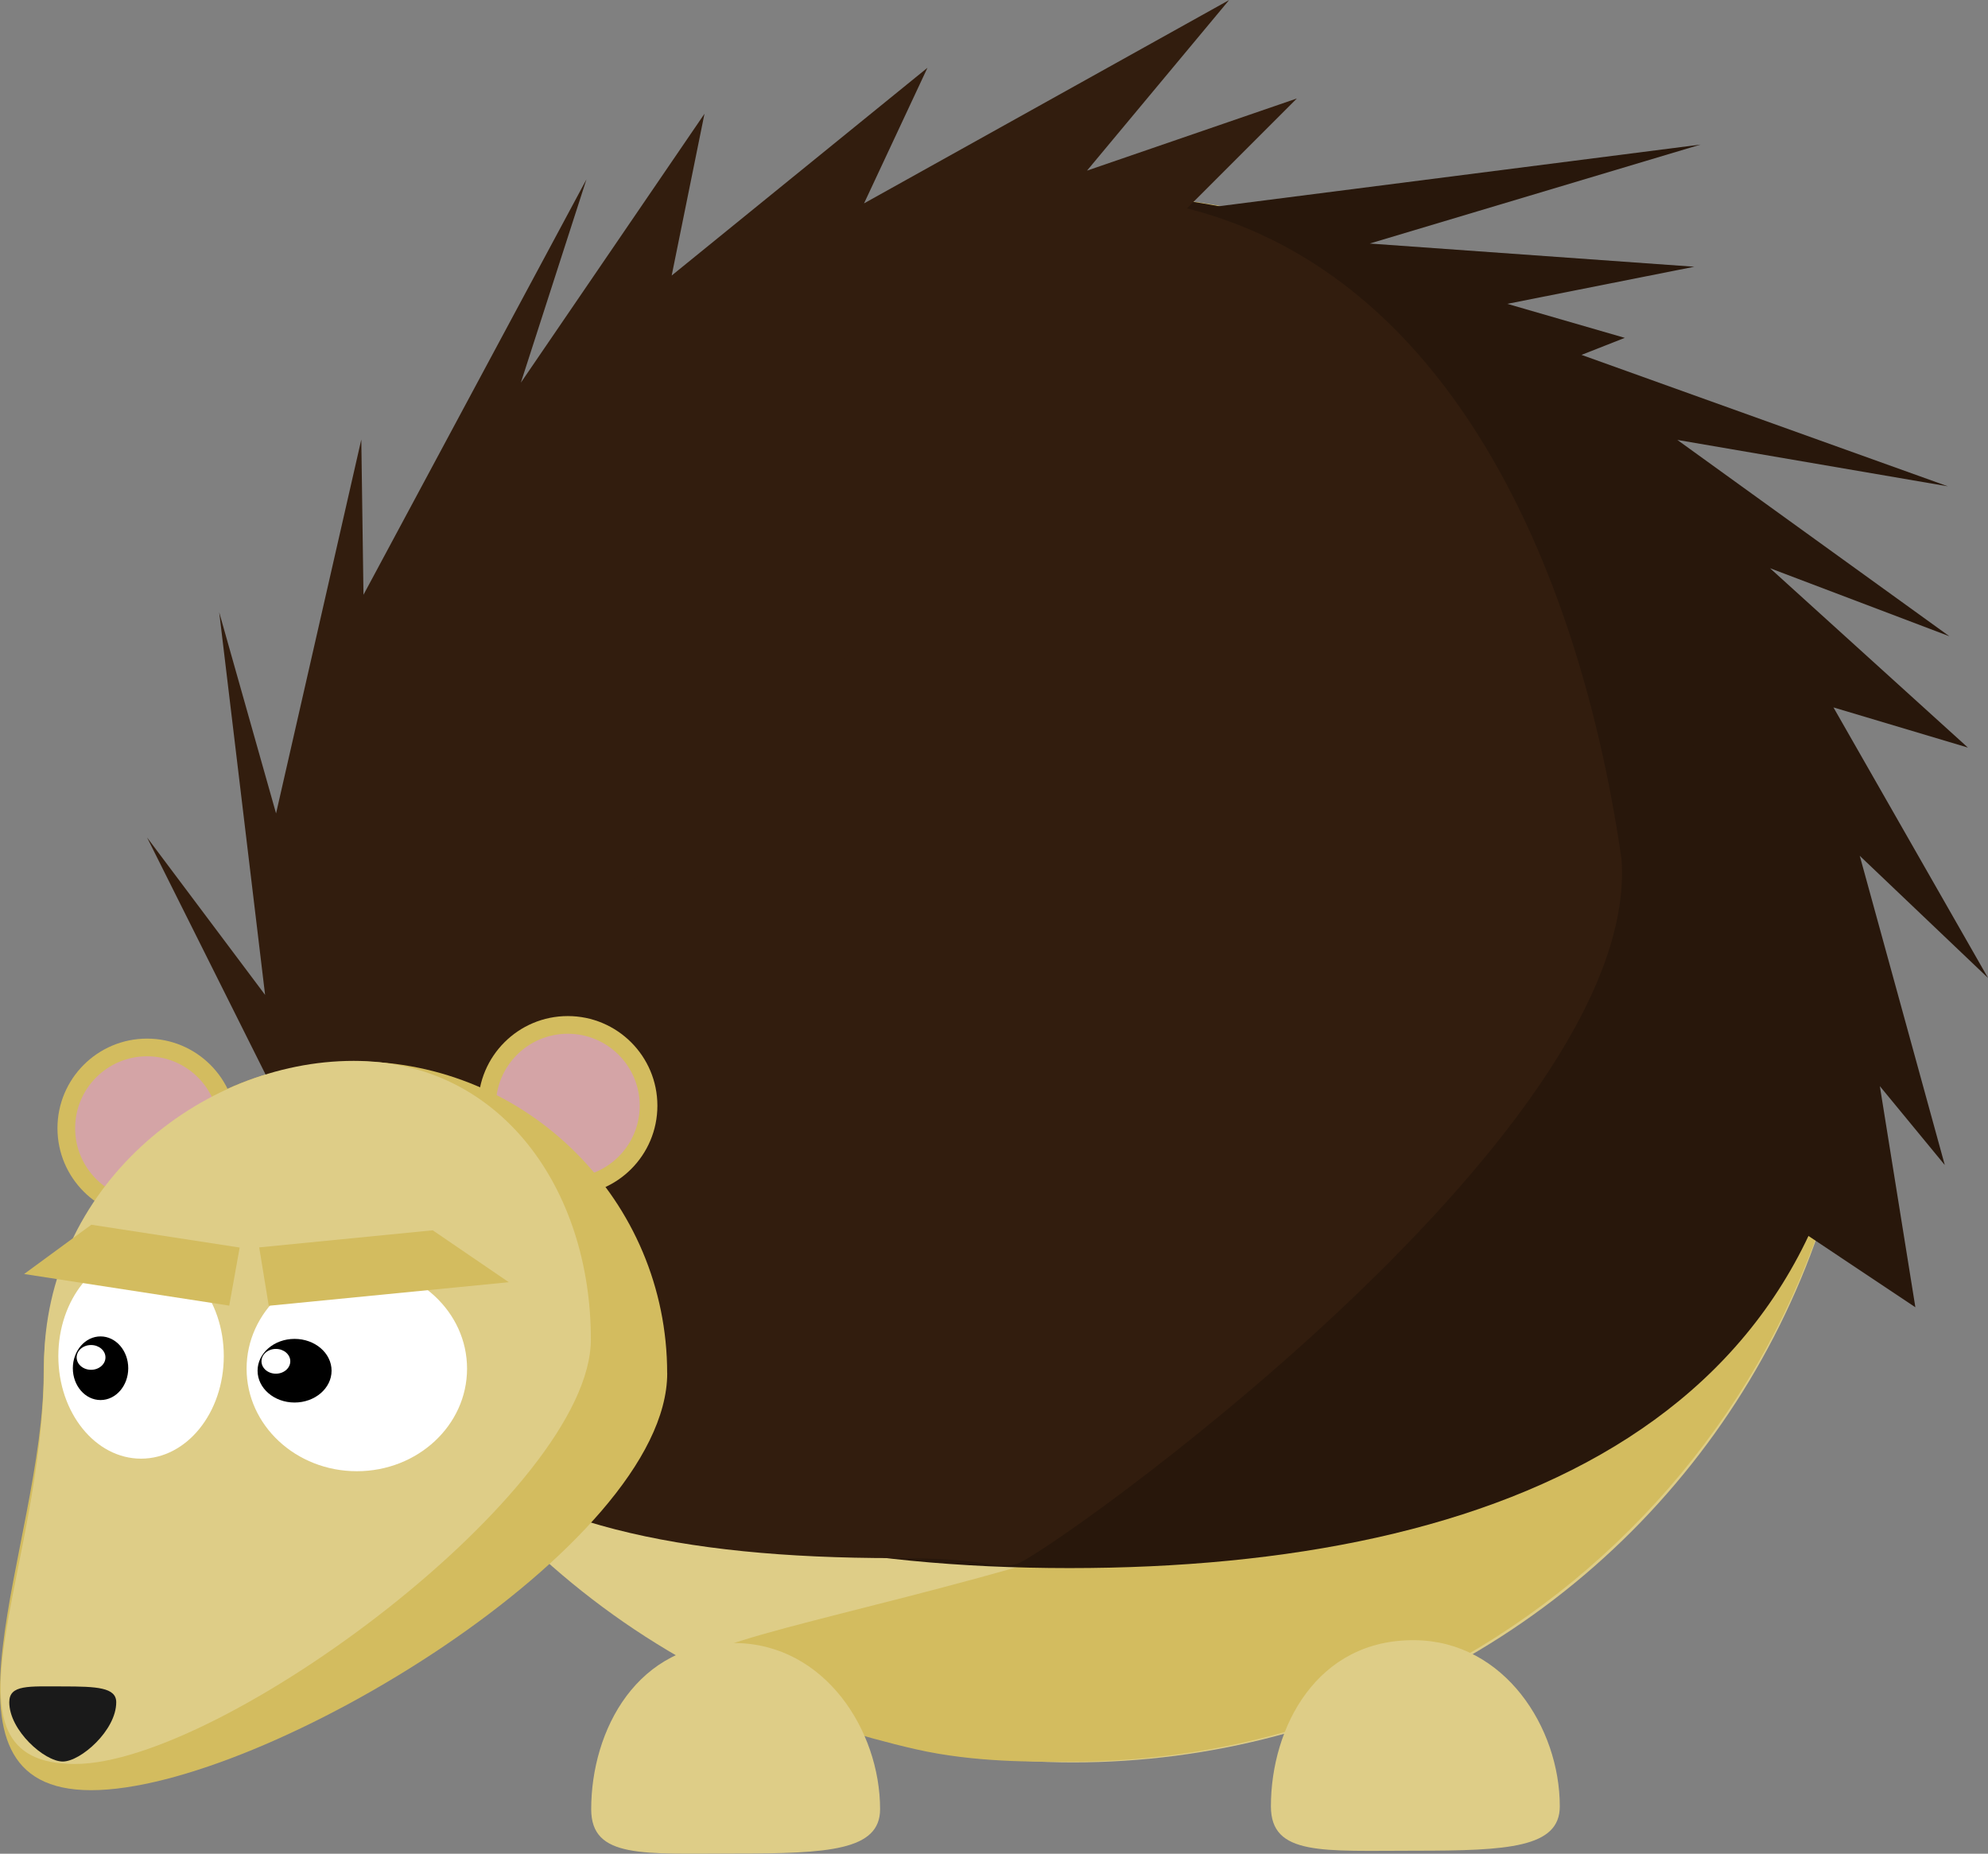 <?xml version="1.0" encoding="UTF-8" standalone="no"?>
<!-- Created with Inkscape (http://www.inkscape.org/) -->

<svg
   xmlns:dc="http://purl.org/dc/elements/1.1/"
   xmlns:cc="http://creativecommons.org/ns#"
   xmlns:rdf="http://www.w3.org/1999/02/22-rdf-syntax-ns#"
   xmlns:svg="http://www.w3.org/2000/svg"
   xmlns="http://www.w3.org/2000/svg"
   xmlns:sodipodi="http://sodipodi.sourceforge.net/DTD/sodipodi-0.dtd"
   xmlns:inkscape="http://www.inkscape.org/namespaces/inkscape"
   width="36.431mm"
   height="33.963mm"
   viewBox="0 0 36.431 33.963"
   version="1.1"
   id="svg8"
   inkscape:version="0.92.1 r15371"
   sodipodi:docname="hedgehog.svg"
   inkscape:export-filename="/home/tom/Code/godot/game-thing/characters/bear/bear.svg.png"
   inkscape:export-xdpi="90"
   inkscape:export-ydpi="90">
  <rect x="0" y="0" width="36.431" height="33.963" fill="#808080" stroke="none"/>
  <defs
     id="defs2" />
  <sodipodi:namedview
     id="base"
     pagecolor="#ffffff"
     bordercolor="#666666"
     borderopacity="1.0"
     inkscape:pageopacity="0.0"
     inkscape:pageshadow="2"
     inkscape:zoom="3.3024096"
     inkscape:cx="52.044107"
     inkscape:cy="44.163648"
     inkscape:document-units="mm"
     inkscape:current-layer="layer1"
     inkscape:document-rotation="0"
     showgrid="false"
     inkscape:snap-global="false"
     inkscape:window-width="1920"
     inkscape:window-height="1018"
     inkscape:window-x="-8"
     inkscape:window-y="-8"
     inkscape:window-maximized="1" />
  <g
     inkscape:label="Layer 1"
     inkscape:groupmode="layer"
     id="layer1"
     transform="translate(-178.252,-155.751)">
    <ellipse
       cy="173.66"
       cx="197.92"
       id="circle864"
       style="vector-effect:none;fill:#decd87;fill-opacity:1;stroke-width:0.083"
       rx="14.441"
       ry="14.381" />
    <path
       style="vector-effect:none;fill:#d3bc5f;fill-opacity:1;stroke-width:0.083"
       d="m 212.384,173.555 c 0,7.976 -6.547,14.473 -14.523,14.473 -0.631,0 -1.737,0.02 -2.827,-0.228 -2.065,-0.47 -4.229,-1.385 -4.089,-1.576 0.74,-1.01 15.55,-2.515 15.55,-8.703 -1e-5,-7.976 -16.538,-18.237 -8.563,-18.237 7.976,0 14.451,6.295 14.451,14.271 z"
       id="circle864-2"
       inkscape:connector-curvature="0"
       sodipodi:nodetypes="sssssss" />
    <path
       style="vector-effect:none;fill:#28170b;fill-opacity:1;stroke-width:0.083"
       d="m 212.35,173.722 c 0,7.976 -6.522,10.759 -14.498,10.759 -7.976,0 -14.385,-2.783 -14.385,-10.759 0,-7.976 6.466,-14.441 14.441,-14.441 7.976,0 14.441,6.466 14.441,14.441 z"
       id="circle864-7"
       inkscape:connector-curvature="0"
       sodipodi:nodetypes="sssss" />
    <path
       style="fill:#28170b;fill-opacity:1;stroke:none;stroke-width:0.265px;stroke-linecap:butt;stroke-linejoin:miter;stroke-opacity:1"
       d="m 199.897,159.618 9.518,-1.218 -6.062,1.813 5.948,0.425 -3.427,0.68 2.153,0.623 -0.793,0.312 6.713,2.408 -4.957,-0.85 4.985,3.597 -3.286,-1.246 3.626,3.286 -2.464,-0.736 2.833,4.957 -2.351,-2.238 1.558,5.665 -1.19,-1.445 0.651,4.051 -2.464,-1.643 -1.87,-10.056 z"
       id="path4664"
       inkscape:connector-curvature="0" />
    <path
       style="vector-effect:none;fill:#321d0e;fill-opacity:1;stroke-width:0.083"
       d="m 194.648,184.298 c -7.976,0 -11.226,-2.571 -11.226,-10.546 0,-7.976 6.466,-14.441 14.441,-14.441 6.462,0 9.279,6.443 10.104,12.182 0.367,5.083 -10.607,12.807 -11.085,12.913 -0.503,0.111 -0.368,-0.109 -2.234,-0.107 z"
       id="circle864-7-6"
       inkscape:connector-curvature="0"
       sodipodi:nodetypes="csscsc" />
    <circle
       inkscape:export-ydpi="96"
       inkscape:export-xdpi="96"
       r="1.642"
       cy="176.009"
       cx="188.657"
       id="circle901"
       style="vector-effect:none;fill:#d3bc5f;fill-opacity:1;stroke-width:0.027" />
    <circle
       inkscape:export-ydpi="96"
       inkscape:export-xdpi="96"
       style="vector-effect:none;fill:#d4a4a6;fill-opacity:1;stroke-width:0.022"
       id="circle903"
       cx="188.657"
       cy="176.009"
       r="1.318" />
    <path
       style="vector-effect:none;fill:#d3bc5f;fill-opacity:1;stroke-width:0.094"
       d="m 190.479,180.91 c 0,3.155 -7.402,7.64 -10.557,7.64 -3.155,0 -0.87,-4.484 -0.87,-7.64 0,-3.155 2.558,-5.713 5.713,-5.713 3.155,0 5.713,2.558 5.713,5.713 z"
       id="circle866"
       inkscape:connector-curvature="0"
       sodipodi:nodetypes="sssss" />
    <circle
       inkscape:export-ydpi="96"
       inkscape:export-xdpi="96"
       r="1.642"
       cy="176.422"
       cx="180.947"
       id="circle901-1"
       style="vector-effect:none;fill:#d3bc5f;fill-opacity:1;stroke-width:0.027" />
    <circle
       inkscape:export-ydpi="96"
       inkscape:export-xdpi="96"
       style="vector-effect:none;fill:#d4a4a6;fill-opacity:1;stroke-width:0.022"
       id="circle903-3"
       cx="180.947"
       cy="176.422"
       r="1.318" />
    <path
       style="fill:#321d0e;fill-opacity:1;stroke:none;stroke-width:0.265px;stroke-linecap:butt;stroke-linejoin:miter;stroke-opacity:1"
       d="m 183.471,176.142 -2.524,-5.047 2.163,2.884 -0.841,-7.01 1.042,3.685 1.562,-6.85 0.04,2.844 4.086,-7.611 -1.202,3.725 3.365,-4.927 -0.601,2.964 4.687,-3.806 -1.162,2.484 6.69,-3.725 -2.604,3.125 3.846,-1.322 -2.323,2.323 -8.132,10.856 z"
       id="path4662"
       inkscape:connector-curvature="0" />
    <path
       inkscape:export-ydpi="96"
       inkscape:export-xdpi="96"
       sodipodi:nodetypes="scscs"
       inkscape:connector-curvature="0"
       id="circle1000"
       d="m 189.08,180.291 c 0,2.763 -6.768,7.779 -9.456,7.779 -2.688,0 -0.565,-3.503 -0.565,-7.301 0,-3.259 2.856,-5.581 5.675,-5.581 2.688,0 4.346,2.34 4.346,5.103 z"
       style="vector-effect:none;fill:#decd87;fill-opacity:1;stroke-width:0.081" />
    <path
       inkscape:export-ydpi="96"
       inkscape:export-xdpi="96"
       sodipodi:nodetypes="sssss"
       inkscape:connector-curvature="0"
       id="path872"
       d="m 180.382,186.939 c 0,0.515 -0.652,1.086 -0.98,1.086 -0.336,0 -0.98,-0.571 -0.98,-1.086 0,-0.325 0.352,-0.29 0.98,-0.29 0.628,0 0.98,0.019 0.98,0.29 z"
       style="vector-effect:none;fill:#1a1a1a;stroke-width:0.071" />
    <path
       style="vector-effect:none;fill:#decd87;fill-opacity:1;stroke-width:0.196"
       d="m 194.38,188.898 c 0,-1.443 -1.013,-3.022 -2.647,-3.044 -1.807,-0.025 -2.647,1.601 -2.647,3.044 0,0.911 0.951,0.813 2.647,0.813 1.695,0 2.647,-0.054 2.647,-0.813 z"
       id="foot_left"
       inkscape:connector-curvature="0"
       sodipodi:nodetypes="sssss"
       inkscape:label="#path883"
       inkscape:export-xdpi="96.331596"
       inkscape:export-ydpi="96.331596" />
    <path
       sodipodi:nodetypes="sssss"
       inkscape:connector-curvature="0"
       id="foot_right"
       d="m 206.836,188.846 c 0,-1.443 -1.013,-3.021 -2.647,-3.044 -1.807,-0.025 -2.647,1.601 -2.647,3.044 0,0.911 0.951,0.813 2.647,0.813 1.695,0 2.647,-0.054 2.647,-0.813 z"
       style="vector-effect:none;fill:#decd87;fill-opacity:1;stroke-width:0.196"
       inkscape:label="#path885"
       inkscape:export-xdpi="96.331596"
       inkscape:export-ydpi="96.331596" />
    <ellipse
       cy="180.597"
       cx="180.837"
       id="eye_left"
       style="vector-effect:none;fill:#ffffff;stroke-width:0.119"
       rx="1.516"
       ry="1.879"
       inkscape:label="#circle874"
       inkscape:export-xdpi="96.331596"
       inkscape:export-ydpi="96.331596" />
    <ellipse
       style="vector-effect:none;fill:#ffffff;stroke-width:0.137"
       id="eye_right"
       cx="184.791"
       cy="180.827"
       rx="2.02"
       ry="1.879"
       inkscape:label="#circle877"
       inkscape:export-xdpi="96.331596"
       inkscape:export-ydpi="96.331596" />
    <g
       id="pupil_right"
       inkscape:label="#g933"
       transform="matrix(1.67,0,0,1.436,-75.963,-73.856)"
       inkscape:export-xdpi="96.331596"
       inkscape:export-ydpi="96.331596">
      <circle
         style="vector-effect:none;fill:#000000;stroke-width:0.029"
         id="circle879"
         cx="155.457"
         cy="177.382"
         r="0.406" />
      <circle
         r="0.158"
         cy="177.262"
         cx="155.252"
         id="circle911"
         style="vector-effect:none;fill:#ffffff;stroke-width:0.011" />
    </g>
    <path
       sodipodi:nodetypes="ccccc"
       inkscape:connector-curvature="0"
       id="eyebrow_right"
       d="m 186.182,178.292 -3.18,0.313 0.175,1.07 4.399,-0.432 z"
       style="vector-effect:none;fill:#d3bc5f;fill-opacity:1;stroke:none;stroke-width:0.203"
       inkscape:label="#path893"
       inkscape:export-xdpi="96.331596"
       inkscape:export-ydpi="96.331596" />
    <g
       id="pupil_left"
       inkscape:label="#g929"
       transform="matrix(1.67,0,0,1.436,-75.975,-73.775)"
       inkscape:export-xdpi="96.331596"
       inkscape:export-ydpi="96.331596">
      <ellipse
         ry="0.406"
         rx="0.304"
         cy="177.294"
         cx="153.335"
         id="circle881"
         style="vector-effect:none;fill:#000000;stroke-width:0.025" />
      <circle
         style="vector-effect:none;fill:#ffffff;stroke-width:0.011"
         id="circle913"
         cx="153.231"
         cy="177.156"
         r="0.158" />
    </g>
    <path
       style="vector-effect:none;fill:#d3bc5f;fill-opacity:1;stroke:none;stroke-width:0.189"
       d="m 179.926,178.19 2.718,0.418 -0.191,1.064 -3.759,-0.579 z"
       id="eyebrow_left"
       inkscape:connector-curvature="0"
       sodipodi:nodetypes="ccccc"
       inkscape:label="#path895"
       inkscape:export-xdpi="96.331596"
       inkscape:export-ydpi="96.331596" />
  </g>
</svg>
